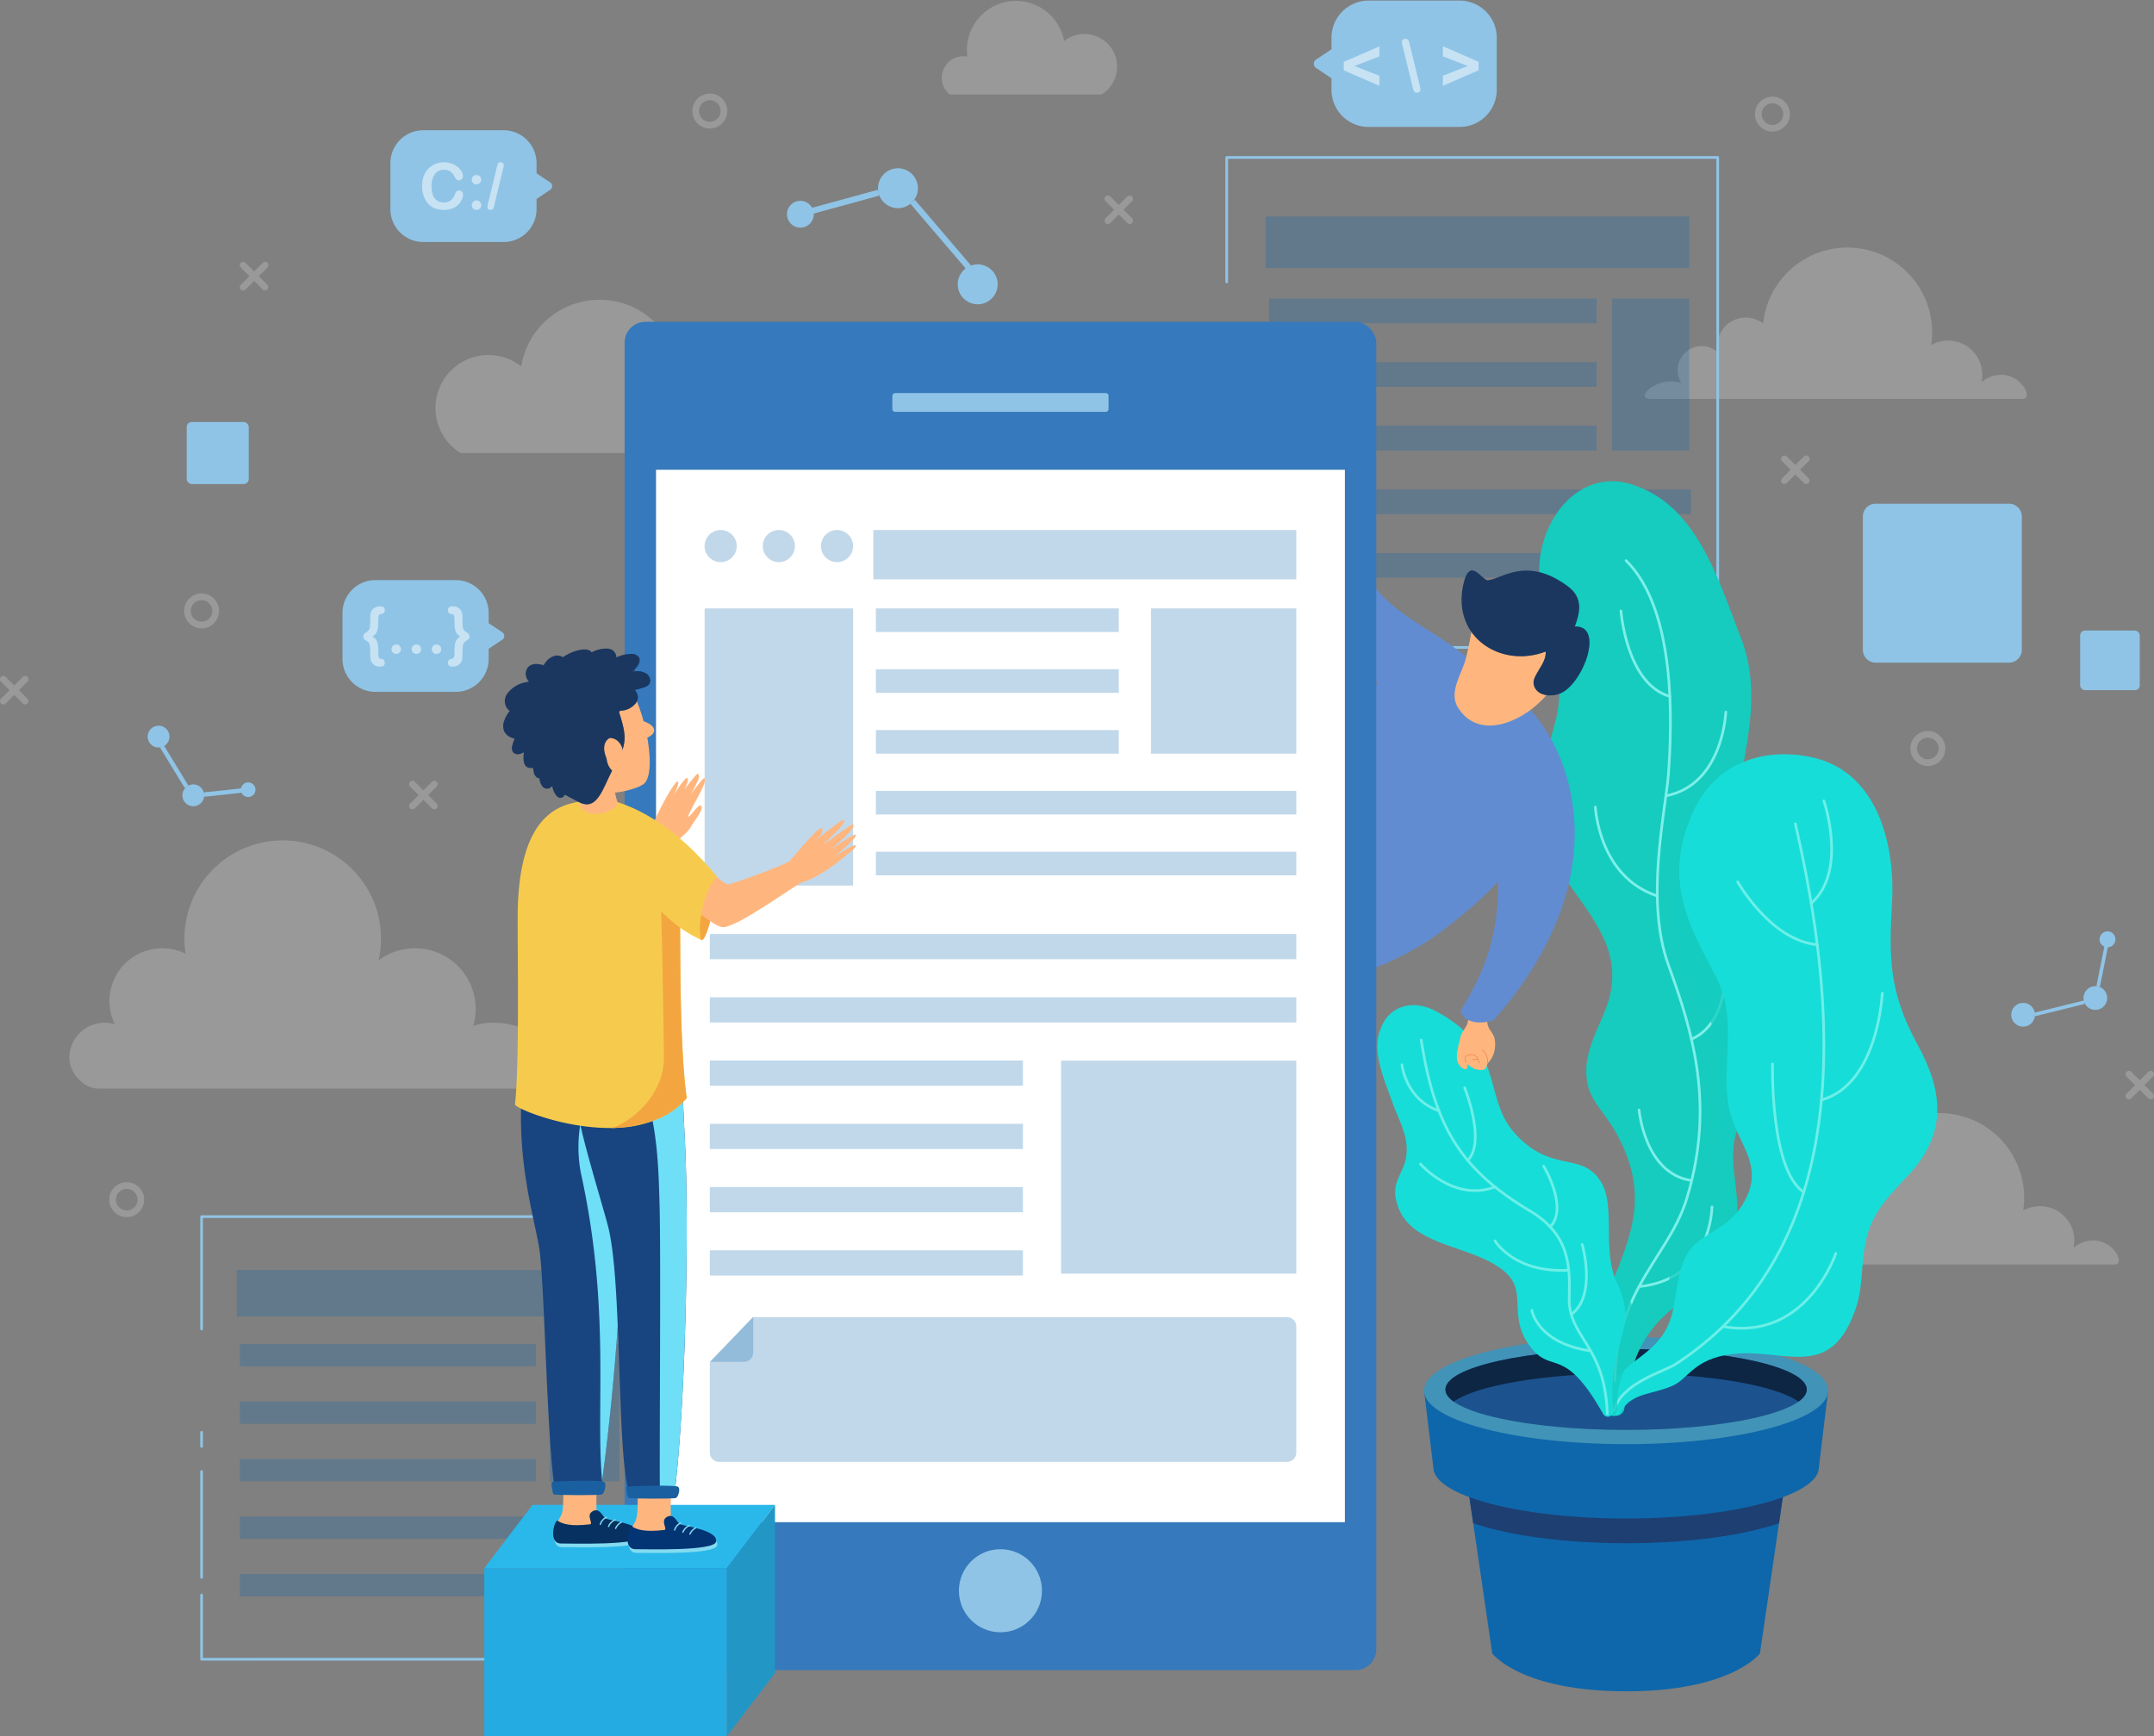 <svg xmlns="http://www.w3.org/2000/svg" width="804.335" height="648.431" viewBox="0 0 804.335 648.431"><rect x="0" y="0" width="804.335" height="648.431" fill="#808080" stroke="none"/><g transform="translate(-65.969 -88.523)"><g transform="translate(44.304 88.523)"><path d="M78.972,337.566H266.405c23.7,0-9.866-15.685-17.412-4.947,0-12.649-10.254-19.669-22.9-19.669a22.843,22.843,0,0,0-7.268,1.2,22.692,22.692,0,0,0-35.356-24.513,36.7,36.7,0,1,0-72.5-8.124,37.086,37.086,0,0,0,.436,5.662,19.709,19.709,0,0,0-26.423,26.345,13.172,13.172,0,0,0-16.992,12.611C67.991,331.029,72.7,337.566,78.972,337.566Z" transform="translate(-20.432 68.978)" fill="#fff" opacity="0.2"/><path d="M494.128,182.112a11.317,11.317,0,0,0-7.419,2.763,12.766,12.766,0,0,0-12.479-15.551A12.73,12.73,0,0,0,467.916,171a32,32,0,0,0,.363-4.817,31.635,31.635,0,0,0-63.1-3.237,10.625,10.625,0,0,0-16.844,10.84,8.983,8.983,0,0,0-13.709,11.38,14.123,14.123,0,0,0-3.963-.568c-7.248,0-12.966,6.5-7.463,6.5H502.043C506.165,191.1,501.83,182.112,494.128,182.112Z" transform="translate(274.867 -42.137)" fill="#fff" opacity="0.2"/><path d="M511.246,343.109a11.323,11.323,0,0,0-7.421,2.765A12.773,12.773,0,0,0,485.032,332a31.636,31.636,0,1,0-62.738-8.053,10.625,10.625,0,0,0-16.844,10.84,8.983,8.983,0,0,0-13.709,11.38,14.126,14.126,0,0,0-3.965-.568c-7.246,0-12.966,6.5-7.463,6.5H519.159C523.281,352.1,518.948,343.109,511.246,343.109Z" transform="translate(292.117 120.12)" fill="#fff" opacity="0.2"/><path d="M289.913,123.818H233.186a8.054,8.054,0,0,1,6.62-14.137,18.3,18.3,0,0,1,36.121-5.845,12.215,12.215,0,1,1,13.986,19.982Z" transform="translate(143.098 -88.523)" fill="#fff" opacity="0.2"/><g transform="translate(96.938 454.334)"><path d="M92.584,356.785V314.806H258.233v165.3H92.584v-24" transform="translate(-92.584 -314.806)" fill="none" stroke="#8fc4e6" stroke-linecap="round" stroke-linejoin="round" stroke-width="1"/><line y2="39.53" transform="translate(0 95.192)" stroke-width="1" stroke="#8fc4e6" stroke-linecap="round" stroke-linejoin="round" fill="none"/><line y2="5.261" transform="translate(0 80.553)" stroke-width="1" stroke="#8fc4e6" stroke-linecap="round" stroke-linejoin="round" fill="none"/><g transform="translate(13.129 19.905)"><rect width="25.991" height="51.271" transform="translate(116.892 27.672)" fill="#0964af" opacity="0.25"/><rect width="142.882" height="17.411" fill="#0964af" opacity="0.25"/><rect width="110.506" height="8.328" transform="translate(1.175 27.672)" fill="#0964af" opacity="0.25"/><rect width="110.506" height="8.328" transform="translate(1.175 49.143)" fill="#0964af" opacity="0.25"/><rect width="110.506" height="8.328" transform="translate(1.175 70.615)" fill="#0964af" opacity="0.25"/><rect width="142.296" height="8.328" transform="translate(1.175 92.086)" fill="#0964af" opacity="0.25"/><rect width="142.296" height="8.328" transform="translate(1.175 113.558)" fill="#0964af" opacity="0.25"/></g></g><g transform="translate(479.736 58.808)"><path d="M283.238,164.278V117.812H466.593V300.786H283.238V274.218" transform="translate(-283.238 -117.812)" fill="none" stroke="#8fc4e6" stroke-linecap="round" stroke-linejoin="round" stroke-width="1"/><line y2="43.755" transform="translate(0 105.367)" stroke-width="1" stroke="#8fc4e6" stroke-linecap="round" stroke-linejoin="round" fill="none"/><line y2="5.824" transform="translate(0 89.163)" stroke-width="1" stroke="#8fc4e6" stroke-linecap="round" stroke-linejoin="round" fill="none"/><g transform="translate(14.533 22.032)"><rect width="28.769" height="56.751" transform="translate(129.386 30.63)" fill="#0964af" opacity="0.25"/><rect width="158.154" height="19.272" fill="#0964af" opacity="0.25"/><rect width="122.318" height="9.218" transform="translate(1.3 30.63)" fill="#0964af" opacity="0.25"/><rect width="122.318" height="9.218" transform="translate(1.3 54.396)" fill="#0964af" opacity="0.25"/><rect width="122.318" height="9.218" transform="translate(1.3 78.163)" fill="#0964af" opacity="0.25"/><rect width="157.506" height="9.218" transform="translate(1.3 101.929)" fill="#0964af" opacity="0.25"/><rect width="157.506" height="9.218" transform="translate(1.3 125.695)" fill="#0964af" opacity="0.25"/></g></g><path d="M145.471,201.457h91.815a13.034,13.034,0,0,0-10.716-22.881,29.612,29.612,0,0,0-58.464-9.463,19.772,19.772,0,1,0-22.636,32.344Z" transform="translate(48.198 -32.279)" fill="#fff" opacity="0.2"/><g transform="translate(535.976 179.733)"><path d="M326.044,351.087l13.211,90.277s10.479,14.147,49.983,14.147,49.982-14.147,49.982-14.147l13.209-90.277Z" transform="translate(-296.338 -3.64)" fill="#0e67aa"/><path d="M389.141,399.547c23.263,0,43.937-2.931,57.1-7.473l5.9-40.329h-126l5.9,40.329C345.2,396.616,365.877,399.547,389.141,399.547Z" transform="translate(-296.241 -2.977)" fill="#1d3f72"/><path d="M467.379,375.85c0,10.551-32.229,19.1-71.988,19.1s-71.99-8.553-71.99-19.1l-3.461-28.7h150.9Z" transform="translate(-302.491 -7.606)" fill="#0e67aa"/><ellipse cx="75.451" cy="20.023" rx="75.451" ry="20.023" transform="translate(17.448 319.524)" fill="#4193b7"/><ellipse cx="67.466" cy="15.094" rx="67.466" ry="15.094" transform="translate(25.434 324.078)" fill="#1c538e"/><path d="M327,359.066c8.593-6.126,34.165-10.569,64.379-10.569s55.783,4.443,64.377,10.569c2-1.428,3.088-2.947,3.088-4.524,0-8.336-30.206-15.095-67.465-15.095s-67.467,6.758-67.467,15.095C323.916,356.119,325,357.639,327,359.066Z" transform="translate(-298.483 -15.37)" fill="#0d2644"/><g transform="translate(60.466)"><path d="M426.941,397.342c4.871-17.522-1.048-31.36-7.483-46.993s-7.511-32.221-5.048-48.661c3.3-22.315,10.7-43.867,2.156-65.495-8.007-20.426-15.741-47.338-37.833-55.948-21.476-9.172-37.727,12.009-37.363,31.523s11.441,37.112,5.907,56.379c-4.208,15.775-9.718,34.452-1.49,49.569,9.85,18.731,28.206,31.908,21.343,54.665-2.706,8.158-7.132,15.063-8.067,23.295-1.11,12.362,5.14,15.4,10.756,25.268,23.646,41.556-19.671,58.313-2.672,103.959a3.118,3.118,0,0,0,3.076,2.042h0a3.065,3.065,0,0,0,2.905-2.7c5.409-51.049,41.795-33.446,42.174-74.8.07-7.7-2.3-15.46-1.393-23.1C414.993,414.567,424.112,408.449,426.941,397.342Z" transform="translate(-341.364 -178.04)" fill="#15ccbe"/><path d="M359.928,294.968s2.022,23.377,19.09,26.266" transform="translate(-322.655 -60.198)" fill="none" stroke="#7defe9" stroke-linecap="round" stroke-linejoin="round" stroke-width="1"/><path d="M351.8,238.638s1.215,26.092,23.128,33.177" transform="translate(-330.841 -116.968)" fill="none" stroke="#7defe9" stroke-linecap="round" stroke-linejoin="round" stroke-width="1"/><path d="M387.292,220.968s-1.026,27.162-22.371,31.274" transform="translate(-317.623 -134.776)" fill="none" stroke="#7defe9" stroke-linecap="round" stroke-linejoin="round" stroke-width="1"/><path d="M381.827,263.231s5.122,29.7-12.161,37.305" transform="translate(-312.841 -92.183)" fill="none" stroke="#7defe9" stroke-linecap="round" stroke-linejoin="round" stroke-width="1"/><path d="M387.146,312.988s0,27.055-27.218,29.79" transform="translate(-322.655 -42.037)" fill="none" stroke="#7defe9" stroke-linecap="round" stroke-linejoin="round" stroke-width="1"/><path d="M356.559,202.15s2.018,27.336,18.267,31.924" transform="translate(-326.05 -153.741)" fill="none" stroke="#7defe9" stroke-linecap="round" stroke-linejoin="round" stroke-width="1"/><path d="M359.6,192.791c18.747,18.544,17.2,60.55,15.794,79.989-1.185,14.131-8.712,47-.032,70.9,9.182,25.284,17.442,52.265,6.987,87.055-7.3,24.293-31.029,36.094-26.28,80.393" transform="translate(-327.169 -163.173)" fill="none" stroke="#7defe9" stroke-linecap="round" stroke-linejoin="round" stroke-width="1"/><path d="M404.346,387.481c.036.775.06,1.55.052,2.325-.249,27.146-16.012,28.888-28.344,41.319,1.444-7.244,1.787-16.207,6.626-22.122,5.313-5.9,12.4-7.084,17.709-14.167A27.771,27.771,0,0,0,404.346,387.481Zm4.208-96.767c-6.433-15.631-7.511-32.221-5.048-48.661.239-1.618.5-3.231.775-4.841a34.721,34.721,0,0,0-19.116,17.978c-11.951,25.353-2.534,42.556,7.746,61.734,8.391,15.651,2.951,30.107,4.722,46.636.741,6.913,3.749,12.274,6.1,17.428-.594-4.779-1.289-9.553-.725-14.284,1.084-11.772,10.2-17.89,13.033-29C420.909,320.185,414.99,306.347,408.555,290.714Zm-44.61,132.8c-1.67-3.588-3.668-7.469-4.014-11.4-5.395,14.139-11.4,28.778-4.957,49.42.016.056.036.11.052.167.367,1.167.767,2.349,1.217,3.558a3.277,3.277,0,0,0,.345.655c.024.034.046.07.07.1a3.276,3.276,0,0,0,.492.534l.034.026a3.071,3.071,0,0,0,2.134.723h0a3.1,3.1,0,0,0,1.618-.562,2.989,2.989,0,0,0,1.249-1.954c.01-.064.03-.122.038-.187a71.182,71.182,0,0,1,4.259-18.649c-1.12.729-2.267,1.4-3.4,2.118C366.728,439.8,369.248,434.909,363.945,423.519Z" transform="translate(-330.461 -118.405)" fill="#15ccbe" opacity="0.75" style="mix-blend-mode:multiply;isolation:isolate"/></g><g transform="translate(85.979 101.943)"><path d="M469.745,337.093c-10.627-19.482-10.6-32.368-9.445-53.131,1.181-21.253-5.315-49.589-31.29-54.311-19.48-3.542-35.328,4.359-42.576,19.733-11.951,25.353-2.534,42.556,7.746,61.734,8.391,15.651,2.951,30.107,4.722,46.638s16.53,24.2,4.132,41.323c-5.313,7.084-12.4,8.264-17.709,14.169-5.315,6.493-5.2,16.671-7.086,24.2-4.759,19.028-23.391,16.33-24.168,35.615-.058,1.438,1.106,2.873,2.12,2.823s1.817.143,2.534-1.132c4.371-7.764,11.587-6.57,19.671-10.15,6.005-2.66,7.849-10.067,22.277-11.808,18.837-2.273,36.012,10.037,45.457-15.348,3.542-8.857,2.361-16.53,4.132-25.385,1.771-11.808,9.447-18.892,17.121-27.156C480.961,369.561,479.19,354.211,469.745,337.093Z" transform="translate(-354.071 -228.813)" fill="#17ddd8"/><g transform="translate(2.329 17.404)"><path d="M378.274,252.56s12.374,21.925,29.7,23.407" transform="translate(-332.008 -222.284)" fill="none" stroke="#6cefe8" stroke-linecap="round" stroke-linejoin="round" stroke-width="1"/><path d="M384.759,286.422s-.962,39.48,11.651,47.86" transform="translate(-325.489 -188.158)" fill="none" stroke="#6cefe8" stroke-linecap="round" stroke-linejoin="round" stroke-width="1"/><path d="M416.563,273.24s-1.436,33.938-22.716,39.9" transform="translate(-316.313 -201.443)" fill="none" stroke="#6cefe8" stroke-linecap="round" stroke-linejoin="round" stroke-width="1"/><path d="M417.478,321.647s-10.842,32.643-41.755,27.367" transform="translate(-334.579 -152.657)" fill="none" stroke="#6cefe8" stroke-linecap="round" stroke-linejoin="round" stroke-width="1"/><path d="M396.539,237.481s8.913,25.782-4.461,38.02" transform="translate(-318.096 -237.481)" fill="none" stroke="#6cefe8" stroke-linecap="round" stroke-linejoin="round" stroke-width="1"/><path d="M355.231,461.022c2.889-10.625,18.544-14.547,23.028-17.462,49.908-32.45,69.444-95.359,44.756-201.82" transform="translate(-355.231 -233.188)" fill="none" stroke="#6cefe8" stroke-linecap="round" stroke-linejoin="round" stroke-width="1"/></g><path d="M354.073,357.621c-.058,1.438,1.106,2.873,2.12,2.823l.153,0c3.17-2.389-.835-5.8,3.973-17.079C356.922,346.637,354.35,350.719,354.073,357.621Z" transform="translate(-354.071 -113.368)" fill="#15ccbe" opacity="0.75" style="mix-blend-mode:multiply;isolation:isolate"/></g><g transform="translate(0 195.645)"><path d="M400.786,379.306c-5.857-12.581-.331-28.762-6.092-37.942-7.053-11.481-18.839-2.749-32.525-18.53-11.489-13.246-3.219-31.6-29.366-45.278-7.983-4.178-17.241-2.126-20.353,6.889-3.73,8.453,2.171,20.58,4.927,28.724,2.684,6.925,5.869,12.071,4.524,19.755-.014.08-.032.165-.052.243-1.508,5.9-5.427,9.055-3.331,16,4.359,16.93,28.342,15.408,40.447,25.963,8.535,7.443.833,16.33,9.2,27.6,8.282,11.157,12.521-.978,27.429,25.435a1.974,1.974,0,0,0,2.692.743h0a1.971,1.971,0,0,0,.99-1.861C397.113,398.467,409.405,397.825,400.786,379.306Z" transform="translate(-311.249 -275.482)" fill="#17ddd8"/><g transform="translate(9.188 13.011)"><path d="M315.825,286.572s1.426,13.075,13.808,17.159" transform="translate(-315.825 -277.316)" fill="none" stroke="#6cefe8" stroke-linecap="round" stroke-linejoin="round" stroke-width="1"/><path d="M319.263,305.015s12.428,14.352,27.856,8.579" transform="translate(-312.36 -258.729)" fill="none" stroke="#6cefe8" stroke-linecap="round" stroke-linejoin="round" stroke-width="1"/><path d="M342.2,305.434s9.336,15.468,2.423,22.646" transform="translate(-289.249 -258.307)" fill="none" stroke="#6cefe8" stroke-linecap="round" stroke-linejoin="round" stroke-width="1"/><path d="M351.393,319.987s5.558,19.1-4.07,26.116" transform="translate(-284.081 -243.64)" fill="none" stroke="#6cefe8" stroke-linecap="round" stroke-linejoin="round" stroke-width="1"/><path d="M327.491,290.845s8.079,19.95,1.167,27.126" transform="translate(-304.068 -273.01)" fill="none" stroke="#6cefe8" stroke-linecap="round" stroke-linejoin="round" stroke-width="1"/><path d="M333.137,319.32s7.186,12.145,27.523,10.933" transform="translate(-298.378 -244.312)" fill="none" stroke="#6cefe8" stroke-linecap="round" stroke-linejoin="round" stroke-width="1"/><path d="M339.991,332.243s1.988,12.272,21.96,15.139" transform="translate(-291.47 -231.288)" fill="none" stroke="#6cefe8" stroke-linecap="round" stroke-linejoin="round" stroke-width="1"/><path d="M388.88,421.507c-.8-26-14.657-28.2-14.2-43.59.359-11.995-.052-23.4-14.657-32.127-25.066-14.982-35.52-30.641-40.606-63.828" transform="translate(-312.204 -281.962)" fill="none" stroke="#6cefe8" stroke-linecap="round" stroke-linejoin="round" stroke-width="1"/></g></g></g><g transform="translate(471.014 205.167)"><path d="M302.409,192.261c-2.452,26.076,16.92,41.124,25.569,63.118L359.441,236.2c-16.249-17.189-39.859-20.387-47.336-45.491" transform="translate(-255.41 -190.707)" fill="#628cd2"/><path d="M363.186,214.863c-19.936,7.459-63.732,12.738-84.292,17.709h0c0,14.607,8.411,26.417,15.577,38.536a409.327,409.327,0,0,1,19.624,36.36c1.558,3.729,7.477,22.064,10.591,24.552,13.916-3.584,30.216-9.633,43.612-19.889,20.871-15.85,37.048-33.259,43.278-58.743l-12.394-18.849-11.521-15.093-16.153-8.057h-6.052Z" transform="translate(-278.894 -169.865)" fill="#628cd2"/><path d="M367.053,242.073s1.179-8.507-3.877,1.984c-3.447,14.059-31.635,44.583-56.474,51.715a9.43,9.43,0,0,0-3.716,7.895c13.33-3.652,28.457-9.547,41.044-19.183,9.706-7.373,18.378-15.095,25.525-23.8C368.313,251.476,367.053,242.073,367.053,242.073Z" transform="translate(-254.625 -142.22)" fill="#628cd2" opacity="0.25" style="mix-blend-mode:multiply;isolation:isolate"/><path d="M330.121,280.53c.877,5.522-1.879,5.463-2.767,9.318-1.028,4.457-2.911,9.467,1.313,11.667.653.339,1.936-.181,1.12-1.8.484.131,2.532,1.759,3.1,1.867,2.209.424,3.98,1.024,4.648-2.176,2.4-2.14,3.259-6.013,2.616-9.21-.691-2.761-2.767-3.451-2.767-6.558s2.767-7.246,3.8-10.352" transform="translate(-231.384 -107.485)" fill="#ffb67e"/><path d="M338.843,262.472c4.953,36.036.647,53.42-12.151,73.779,1.283,4.371,7.214,5.238,12.453,3.4,55-62.636,21.2-115.092,5.449-122.342" transform="translate(-230.723 -163.896)" fill="#628cd2"/><path d="M347.848,219.51c15.641,16.916,33.165,62.883-14.031,116.632a10.556,10.556,0,0,1-4.246,2.112,14.884,14.884,0,0,0,6.672-.819C384.754,282.188,364.184,234.884,347.848,219.51Z" transform="translate(-227.821 -161.679)" fill="#628cd2" opacity="0.25" style="mix-blend-mode:multiply;isolation:isolate"/><path d="M333.119,201.744a149.222,149.222,0,0,1-3.385,18.992c-2.114,6.75-6.768,13.081-2.114,18.99,11.42,15.615,38.494-4.642,38.494-19.414" transform="translate(-231.801 -179.584)" fill="#ffb67e"/><path d="M334.316,211.077c-1.128,2.853-4.257,2.753-4.716,3.781s1,2.8,1.442,4.485" transform="translate(-227.882 -170.178)" fill="none" stroke="#ffb67e" stroke-miterlimit="10" stroke-width="0.5" style="mix-blend-mode:multiply;isolation:isolate"/><path d="M369.23,215.537c1.833-4.993,3.345-10.573-2.632-15-15.81-11.712-25.186-2.249-30.073-2.249-2.257-.375-6.682-9.164-9.023,1.873-4.134,19.5,14.286,31.127,30.826,24.752.376,4.5-4.887,8.626-4.512,12,.753,4.875,7.082,5.138,10.527,3.375C372.6,236.063,380.13,215.162,369.23,215.537Z" transform="translate(-230.5 -186.767)" fill="#1b3760"/><path d="M327.957,287.737c.012-.07-.723-1.789-.131-2.431a3.159,3.159,0,0,1,3.19-.369c1.187.458,1.488,1.751,1.813,2.978" transform="translate(-229.813 -95.995)" fill="none" stroke="#e88949" stroke-miterlimit="10" stroke-width="0.25"/><path d="M330.715,283.784c1.187.458,2.365,2.945,2.064,4.861" transform="translate(-226.668 -96.903)" fill="none" stroke="#e88949" stroke-miterlimit="10" stroke-width="0.25"/><path d="M328.9,285.664l.8.032a1.865,1.865,0,0,0,1.169-.211" transform="translate(-228.495 -95.188)" fill="none" stroke="#e88949" stroke-miterlimit="10" stroke-width="0.25"/><path d="M371.122,205.922a6.427,6.427,0,0,1,1.359,4.514c-.179,5.038-4.06,12.557-9.33,11.675a3.78,3.78,0,0,1-2.861-3.731c-.042-1.717,2.07-9.549.865-9.387-3.871.516-18.141,7.4-33.121-4.162,4.985,9.816,17.522,14.272,29.164,9.784.376,4.5-4.887,8.626-4.512,12,.753,4.875,7.082,5.138,10.527,3.375C370.519,226.253,377.236,209.47,371.122,205.922Z" transform="translate(-229.37 -176.472)" fill="#1b3760" opacity="0.55" style="mix-blend-mode:multiply;isolation:isolate"/></g><g transform="translate(149.56 216.639)"><path d="M131.071,196.421H161.1A12.275,12.275,0,0,1,173.371,208.7v3.8l4.887,3.267a1.693,1.693,0,0,1,0,3.032l-4.887,3.267v3.8A12.277,12.277,0,0,1,161.1,238.147H131.071a12.277,12.277,0,0,1-12.278-12.278V208.7A12.275,12.275,0,0,1,131.071,196.421Z" transform="translate(-118.793 -196.421)" fill="#8fc4e6"/><g transform="translate(7.776 9.792)" opacity="0.5"><path d="M141.648,211.329a4.046,4.046,0,0,1-.622-1.646,17.774,17.774,0,0,1-.181-2.478,18.441,18.441,0,0,0-.106-2.086,1.033,1.033,0,0,0-.349-.727,2.339,2.339,0,0,0-.95-.281,1.093,1.093,0,0,1-.745-.422,1.571,1.571,0,0,1-.287-1q0-1.394,1.723-1.4a3.623,3.623,0,0,1,2.642.968,3.563,3.563,0,0,1,1.026,2.584q.045,2.614.07,3.3a6.1,6.1,0,0,0,.169,1.267,2.078,2.078,0,0,0,.5.95,6.844,6.844,0,0,0,1.2.9,1.436,1.436,0,0,1,.681,1.3,1.344,1.344,0,0,1-.233.873,3.434,3.434,0,0,1-.791.62,3.959,3.959,0,0,0-.9.745,2.7,2.7,0,0,0-.52,1.183,9.68,9.68,0,0,0-.106,1.4q-.036,1.078-.07,2.859a3.84,3.84,0,0,1-.47,1.869,3.148,3.148,0,0,1-1.3,1.261,4.01,4.01,0,0,1-1.9.444q-1.723,0-1.723-1.418a1.555,1.555,0,0,1,.293-.984,1.083,1.083,0,0,1,.739-.434,4.059,4.059,0,0,0,.761-.171.779.779,0,0,0,.382-.375,2.253,2.253,0,0,0,.211-.837q.051-.551.052-1.711a14.122,14.122,0,0,1,.187-2.538,4,4,0,0,1,.657-1.628,4.613,4.613,0,0,1,1.3-1.154A4.433,4.433,0,0,1,141.648,211.329Z" transform="translate(-106.802 -201.298)" fill="#fff"/><path d="M135.917,211.442a1.807,1.807,0,0,1,0-2.542,1.737,1.737,0,0,1,1.261-.51,1.665,1.665,0,0,1,1.241.514,1.7,1.7,0,0,1,.5,1.231,1.664,1.664,0,0,1-.526,1.313,1.836,1.836,0,0,1-1.255.468A1.77,1.77,0,0,1,135.917,211.442Z" transform="translate(-109.838 -194.151)" fill="#fff"/><path d="M132.176,211.442a1.807,1.807,0,0,1,0-2.542,1.729,1.729,0,0,1,1.259-.51,1.666,1.666,0,0,1,1.243.514,1.7,1.7,0,0,1,.5,1.231,1.659,1.659,0,0,1-.528,1.313,1.828,1.828,0,0,1-1.253.468A1.763,1.763,0,0,1,132.176,211.442Z" transform="translate(-113.608 -194.151)" fill="#fff"/><path d="M128.435,211.442a1.673,1.673,0,0,1-.522-1.307,1.656,1.656,0,0,1,.522-1.235,1.729,1.729,0,0,1,1.259-.51,1.673,1.673,0,0,1,1.243.514,1.707,1.707,0,0,1,.5,1.231,1.666,1.666,0,0,1-.528,1.313,1.828,1.828,0,0,1-1.253.468A1.763,1.763,0,0,1,128.435,211.442Z" transform="translate(-117.378 -194.151)" fill="#fff"/><path d="M127.447,213.779a3.938,3.938,0,0,1,.622,1.57,16.692,16.692,0,0,1,.187,2.532q0,1.09.042,1.658a2.548,2.548,0,0,0,.175.859.741.741,0,0,0,.392.4,3.5,3.5,0,0,0,.785.177,1.027,1.027,0,0,1,.522.211,1.232,1.232,0,0,1,.369.5,1.745,1.745,0,0,1,.141.709,1.288,1.288,0,0,1-.44,1.054,1.924,1.924,0,0,1-1.259.363,3.651,3.651,0,0,1-2.666-.978,3.571,3.571,0,0,1-1.036-2.6q-.036-1.711-.066-2.847a8.237,8.237,0,0,0-.175-1.707,2.077,2.077,0,0,0-.516-.948,6.188,6.188,0,0,0-1.191-.885,1.4,1.4,0,0,1-.667-1.289,1.439,1.439,0,0,1,.251-.926,3,3,0,0,1,.769-.614,3.853,3.853,0,0,0,.879-.715,2.709,2.709,0,0,0,.55-1.179q.093-.386.165-4.277a3.692,3.692,0,0,1,.486-1.857,3.221,3.221,0,0,1,1.3-1.255,4.013,4.013,0,0,1,1.915-.44q1.7,0,1.7,1.4a1.515,1.515,0,0,1-.3,1,1.116,1.116,0,0,1-.733.422,3.306,3.306,0,0,0-.767.159.748.748,0,0,0-.392.367,2.358,2.358,0,0,0-.187.863q-.048.59-.048,1.7a16.055,16.055,0,0,1-.106,2,5.7,5.7,0,0,1-.361,1.47,3.573,3.573,0,0,1-.657,1.056,5.061,5.061,0,0,1-1.032.831A4.6,4.6,0,0,1,127.447,213.779Z" transform="translate(-122.666 -201.298)" fill="#fff"/></g></g><g transform="translate(167.446 48.647)"><path d="M139.979,112.752H170a12.278,12.278,0,0,1,12.278,12.278v3.8l4.885,3.267a1.694,1.694,0,0,1,0,3.034l-4.885,3.267v3.8A12.278,12.278,0,0,1,170,154.48H139.979A12.278,12.278,0,0,1,127.7,142.2V125.03A12.278,12.278,0,0,1,139.979,112.752Z" transform="translate(-127.701 -112.752)" fill="#8fc4e6"/><g transform="translate(11.83 11.967)" opacity="0.5"><path d="M148.911,130.759a4.556,4.556,0,0,1-.406,1.775,6.382,6.382,0,0,1-1.271,1.875,6.519,6.519,0,0,1-2.215,1.494,7.99,7.99,0,0,1-3.14.574,11.065,11.065,0,0,1-2.474-.257,6.993,6.993,0,0,1-2.022-.8,6.872,6.872,0,0,1-1.669-1.436,8.48,8.48,0,0,1-1.16-1.811,9.5,9.5,0,0,1-.721-2.138,11.615,11.615,0,0,1-.241-2.413,10.689,10.689,0,0,1,.6-3.716,7.912,7.912,0,0,1,1.729-2.807,7.547,7.547,0,0,1,2.636-1.775,8.551,8.551,0,0,1,3.223-.608,8.055,8.055,0,0,1,3.714.831A6.75,6.75,0,0,1,148,121.6a4.073,4.073,0,0,1,.865,2.315,1.511,1.511,0,0,1-.422,1.056,1.34,1.34,0,0,1-1.02.456,1.412,1.412,0,0,1-1-.317,4.4,4.4,0,0,1-.743-1.088,5.259,5.259,0,0,0-1.6-1.911,3.9,3.9,0,0,0-2.267-.632,4.118,4.118,0,0,0-3.417,1.628,7.383,7.383,0,0,0-1.271,4.63,8.58,8.58,0,0,0,.562,3.333,4.191,4.191,0,0,0,1.594,1.986,4.383,4.383,0,0,0,2.413.659,4.24,4.24,0,0,0,2.538-.745,4.5,4.5,0,0,0,1.564-2.185,3.706,3.706,0,0,1,.55-1.108,1.247,1.247,0,0,1,1.056-.428,1.475,1.475,0,0,1,1.066.434A1.443,1.443,0,0,1,148.911,130.759Z" transform="translate(-133.593 -118.712)" fill="#fff"/><path d="M142.838,122.827a1.626,1.626,0,0,1,.522-1.289,1.841,1.841,0,0,1,1.261-.456,1.772,1.772,0,0,1,1.229.462,1.633,1.633,0,0,1,.516,1.283,1.658,1.658,0,0,1-.562,1.207,1.719,1.719,0,0,1-1.219.552,1.667,1.667,0,0,1-1.231-.528A1.706,1.706,0,0,1,142.838,122.827Zm1.783,11.262a1.829,1.829,0,0,1-1.255-.468,1.669,1.669,0,0,1-.528-1.313,1.7,1.7,0,0,1,.5-1.231,1.674,1.674,0,0,1,1.243-.516,1.737,1.737,0,0,1,1.259.51,1.81,1.81,0,0,1,0,2.544A1.762,1.762,0,0,1,144.621,134.089Z" transform="translate(-124.276 -116.323)" fill="#fff"/><path d="M151.616,121.089,148.335,134.6c-.11.446-.2.8-.287,1.054a1.283,1.283,0,0,1-.375.6,1.09,1.09,0,0,1-.733.217q-1.2,0-1.195-1.032a9.2,9.2,0,0,1,.235-1.347l3.269-13.513a6.07,6.07,0,0,1,.492-1.476.973.973,0,0,1,.914-.4,1.286,1.286,0,0,1,.9.281.99.99,0,0,1,.309.773A6.366,6.366,0,0,1,151.616,121.089Z" transform="translate(-121.346 -118.712)" fill="#fff"/></g></g><g transform="translate(512.265 0.221)"><path d="M353.868,88.633H319.912a13.884,13.884,0,0,0-13.884,13.884v4.3l-5.526,3.694a1.916,1.916,0,0,0,0,3.431l5.526,3.694v4.3a13.884,13.884,0,0,0,13.884,13.884h33.956a13.884,13.884,0,0,0,13.884-13.884V102.517A13.884,13.884,0,0,0,353.868,88.633Z" transform="translate(-299.439 -88.633)" fill="#8fc4e6"/><g transform="translate(11.176 14.288)" opacity="0.5"><path d="M332.731,104.484l-9.29-3.578V97.129l13.334,5.778v3.206l-13.334,5.778v-3.751Z" transform="translate(-286.427 -94.358)" fill="#fff"/><path d="M315.817,96.942a1.12,1.12,0,0,1,.351-.873,1.459,1.459,0,0,1,1.014-.319,1.1,1.1,0,0,1,1.036.452,6.9,6.9,0,0,1,.556,1.669l3.7,15.281a10.253,10.253,0,0,1,.267,1.524q0,1.166-1.353,1.167a1.233,1.233,0,0,1-.827-.245,1.475,1.475,0,0,1-.426-.683c-.092-.293-.2-.689-.323-1.193L316.1,98.439A7.37,7.37,0,0,1,315.817,96.942Z" transform="translate(-294.111 -95.749)" fill="#fff"/><path d="M305.006,102.907l13.332-5.752v3.725l-9.316,3.6,9.316,3.658v3.751l-13.332-5.8Z" transform="translate(-305.006 -94.332)" fill="#fff"/></g></g><g transform="translate(315.548 62.842)"><g transform="translate(33.981)"><path d="M231.31,132.327a7.45,7.45,0,1,1-.416-10.527A7.449,7.449,0,0,1,231.31,132.327Z" transform="translate(-218.388 -119.822)" fill="#8fc4e6"/></g><g transform="translate(63.753 35.894)"><path d="M246.138,150.2a7.45,7.45,0,1,1-.416-10.527A7.449,7.449,0,0,1,246.138,150.2Z" transform="translate(-233.216 -137.699)" fill="#8fc4e6"/></g><g transform="translate(0 12.17)"><path d="M210.13,134.27a5,5,0,1,1-.279-7.059A4.994,4.994,0,0,1,210.13,134.27Z" transform="translate(-201.464 -125.883)" fill="#8fc4e6"/></g><g transform="translate(46.051 11.778)"><rect width="2.243" height="32.253" transform="translate(0 1.457) rotate(-40.515)" fill="#8fc4e6"/></g><g transform="translate(7.212 8.046)"><rect width="27.643" height="2.244" transform="translate(0 7.286) rotate(-15.282)" fill="#8fc4e6"/></g></g><g transform="translate(772.702 347.819)"><g transform="translate(26.973 20.465)"><path d="M442.87,277.931a4.423,4.423,0,1,1,5.7,2.58A4.422,4.422,0,0,1,442.87,277.931Z" transform="translate(-442.585 -271.948)" fill="#8fc4e6"/></g><g transform="translate(0 26.711)"><path d="M429.436,281.042a4.423,4.423,0,1,1,5.7,2.582A4.423,4.423,0,0,1,429.436,281.042Z" transform="translate(-429.151 -275.059)" fill="#8fc4e6"/></g><g transform="translate(32.97)"><path d="M445.763,265.768a2.967,2.967,0,1,1,3.823,1.731A2.966,2.966,0,0,1,445.763,265.768Z" transform="translate(-445.572 -261.756)" fill="#8fc4e6"/></g><g transform="translate(8.508 25.801)"><rect width="19.149" height="1.331" transform="matrix(0.971, -0.24, 0.24, 0.971, 0, 4.594)" fill="#8fc4e6"/></g><g transform="translate(31.786 4.368)"><rect width="16.412" height="1.332" transform="translate(0 16.091) rotate(-78.65)" fill="#8fc4e6"/></g></g><g transform="translate(76.813 271.009)"><g transform="translate(12.962 21.928)"><path d="M90.572,235.292a4.069,4.069,0,1,1-.685,5.714A4.069,4.069,0,0,1,90.572,235.292Z" transform="translate(-89.017 -234.422)" fill="#8fc4e6"/></g><path d="M84.115,224.371a4.069,4.069,0,1,1-.685,5.714A4.069,4.069,0,0,1,84.115,224.371Z" transform="translate(-82.561 -223.5)" fill="#8fc4e6"/><g transform="translate(34.792 21.17)"><path d="M100.931,234.628a2.73,2.73,0,1,1-.458,3.833A2.73,2.73,0,0,1,100.931,234.628Z" transform="translate(-99.889 -234.044)" fill="#8fc4e6"/></g><g transform="translate(4.632 7.339)"><rect width="1.635" height="17.619" transform="matrix(0.853, -0.521, 0.521, 0.853, 0, 0.853)" fill="#8fc4e6"/></g><g transform="translate(21.003 23.28)"><rect width="15.099" height="1.635" transform="translate(0 1.622) rotate(-6.168)" fill="#8fc4e6"/></g></g><path d="M4.783,0H54.577A4.782,4.782,0,0,1,59.36,4.782V54.577a4.783,4.783,0,0,1-4.783,4.783H4.782A4.782,4.782,0,0,1,0,54.578V4.783A4.783,4.783,0,0,1,4.783,0Z" transform="translate(717.284 188.097)" fill="#8fc4e6"/><rect width="22.262" height="22.262" rx="1.794" transform="translate(798.418 235.474)" fill="#8fc4e6"/><rect width="23.17" height="23.17" rx="1.867" transform="translate(91.38 157.594)" fill="#8fc4e6"/><path d="M106.791,142.562l3.192-3.192a1.247,1.247,0,1,0-1.763-1.763l-3.192,3.192-3.192-3.192a1.247,1.247,0,1,0-1.763,1.763l3.194,3.192-3.194,3.192a1.247,1.247,0,1,0,1.763,1.763l3.192-3.192,3.192,3.192a1.247,1.247,0,0,0,1.763-1.763Z" transform="translate(11.534 -39.423)" fill="#fff" opacity="0.2"/><path d="M62.177,219.559l3.192-3.192a1.246,1.246,0,0,0-1.763-1.761L60.414,217.8l-3.192-3.192a1.246,1.246,0,1,0-1.763,1.761l3.194,3.192-3.194,3.194a1.246,1.246,0,1,0,1.763,1.761l3.192-3.192,3.192,3.192a1.246,1.246,0,0,0,1.763-1.761Z" transform="translate(-33.429 38.176)" fill="#fff" opacity="0.2"/><path d="M267.6,130.2l3.192-3.192a1.246,1.246,0,0,0-1.761-1.763l-3.194,3.192-3.192-3.192a1.246,1.246,0,1,0-1.761,1.763l3.192,3.192-3.192,3.192a1.246,1.246,0,1,0,1.761,1.763l3.192-3.192,3.194,3.192A1.246,1.246,0,1,0,270.8,133.4Z" transform="translate(173.604 -51.877)" fill="#fff" opacity="0.2"/><path d="M393.424,178.567l3.192-3.194a1.245,1.245,0,1,0-1.761-1.761l-3.194,3.192-3.192-3.192a1.245,1.245,0,1,0-1.761,1.761l3.192,3.194-3.192,3.192a1.245,1.245,0,1,0,1.761,1.761l3.192-3.192,3.194,3.192a1.245,1.245,0,0,0,1.761-1.761Z" transform="translate(300.407 -3.138)" fill="#fff" opacity="0.2"/><path d="M457.478,293.013l3.194-3.194a1.246,1.246,0,1,0-1.763-1.761l-3.192,3.192-3.192-3.192a1.246,1.246,0,0,0-1.763,1.761l3.192,3.194-3.192,3.192a1.246,1.246,0,1,0,1.763,1.761l3.192-3.192,3.192,3.192a1.246,1.246,0,1,0,1.763-1.761Z" transform="translate(364.964 112.202)" fill="#fff" opacity="0.2"/><path d="M138.268,239.072l3.192-3.192a1.246,1.246,0,1,0-1.763-1.761l-3.192,3.192-3.192-3.192a1.246,1.246,0,1,0-1.763,1.761l3.194,3.192-3.194,3.194a1.246,1.246,0,1,0,1.763,1.761l3.192-3.192,3.192,3.192a1.246,1.246,0,0,0,1.763-1.761Z" transform="translate(43.257 57.842)" fill="#fff" opacity="0.2"/><g transform="translate(280.203 34.942)" opacity="0.2"><path d="M190.383,118.969a6.521,6.521,0,1,1,6.521-6.521A6.528,6.528,0,0,1,190.383,118.969Zm0-10.551a4.03,4.03,0,1,0,4.03,4.03A4.033,4.033,0,0,0,190.383,108.418Z" transform="translate(-183.86 -105.926)" fill="#fff"/></g><g transform="translate(90.416 221.621)" opacity="0.2"><path d="M95.857,211.947a6.522,6.522,0,1,1,6.523-6.523A6.529,6.529,0,0,1,95.857,211.947Zm0-10.553a4.031,4.031,0,1,0,4.032,4.03A4.036,4.036,0,0,0,95.857,201.394Z" transform="translate(-89.336 -198.902)" fill="#fff"/></g><g transform="translate(62.461 441.484)" opacity="0.2"><path d="M81.936,321.451a6.522,6.522,0,1,1,6.521-6.521A6.529,6.529,0,0,1,81.936,321.451Zm0-10.551a4.03,4.03,0,1,0,4.03,4.03A4.033,4.033,0,0,0,81.936,310.9Z" transform="translate(-75.413 -308.406)" fill="#fff"/></g><g transform="translate(676.997 36.092)" opacity="0.2"><path d="M388.006,119.542a6.521,6.521,0,1,1,6.523-6.521A6.529,6.529,0,0,1,388.006,119.542Zm0-10.551a4.03,4.03,0,1,0,4.03,4.03A4.033,4.033,0,0,0,388.006,108.991Z" transform="translate(-381.485 -106.499)" fill="#fff"/></g><g transform="translate(735.029 272.999)" opacity="0.2"><path d="M416.909,237.536a6.522,6.522,0,1,1,6.521-6.523A6.528,6.528,0,0,1,416.909,237.536Zm0-10.553a4.031,4.031,0,1,0,4.03,4.03A4.035,4.035,0,0,0,416.909,226.983Z" transform="translate(-410.388 -224.491)" fill="#fff"/></g><g transform="translate(254.915 120.188)"><rect width="280.664" height="503.495" rx="7.74" transform="translate(280.664 503.495) rotate(180)" fill="#3679bc"/><rect width="257.227" height="393.015" transform="translate(268.946 448.255) rotate(180)" fill="#fff"/><rect width="7.024" height="80.744" rx="1.005" transform="translate(180.704 26.595) rotate(90)" fill="#8fc4e6"/><circle cx="15.511" cy="15.511" r="15.511" transform="translate(124.821 458.346)" fill="#8fc4e6"/><g transform="translate(29.867 77.741)"><g transform="translate(1.944 293.771)"><path d="M402.676,387.579H190.528a3.49,3.49,0,0,1-3.419-3.558V350.35l16.2-16.854h199.37a3.49,3.49,0,0,1,3.419,3.556v46.969A3.491,3.491,0,0,1,402.676,387.579Z" transform="translate(-187.109 -333.335)" fill="#0964af" opacity="0.25"/><path d="M199.889,350.27h-12.78l16.2-16.854v13.3A3.49,3.49,0,0,1,199.889,350.27Z" transform="translate(-187.109 -333.416)" fill="#0964af" opacity="0.25"/></g><rect width="55.447" height="103.5" transform="translate(0 29.278)" fill="#0964af" opacity="0.25"/><rect width="87.836" height="79.532" transform="translate(133.093 198.162)" fill="#0964af" opacity="0.25"/><rect width="54.246" height="54.246" transform="translate(166.683 29.278)" fill="#0964af" opacity="0.25"/><rect width="157.944" height="18.422" transform="translate(62.985)" fill="#0964af" opacity="0.25"/><rect width="90.714" height="8.811" transform="translate(63.95 29.278)" fill="#0964af" opacity="0.25"/><rect width="90.714" height="8.811" transform="translate(63.95 51.995)" fill="#0964af" opacity="0.25"/><rect width="90.714" height="8.811" transform="translate(63.95 74.713)" fill="#0964af" opacity="0.25"/><rect width="156.98" height="8.811" transform="translate(63.95 97.43)" fill="#0964af" opacity="0.25"/><rect width="156.98" height="8.811" transform="translate(63.95 120.148)" fill="#0964af" opacity="0.25"/><path d="M198.132,193.1a6,6,0,1,1-6-6A6,6,0,0,1,198.132,193.1Z" transform="translate(-186.141 -187.102)" fill="#0964af" opacity="0.25"/><path d="M208.954,193.1a6,6,0,1,1-6-6A6,6,0,0,1,208.954,193.1Z" transform="translate(-175.234 -187.102)" fill="#0964af" opacity="0.25"/><path d="M219.776,193.1a6,6,0,1,1-6-6A6,6,0,0,1,219.776,193.1Z" transform="translate(-164.328 -187.102)" fill="#0964af" opacity="0.25"/><g transform="translate(1.944 150.86)"><rect width="116.917" height="9.423" transform="translate(116.917 127.557) rotate(180)" fill="#0964af" opacity="0.25"/><rect width="116.917" height="9.423" transform="translate(116.917 103.93) rotate(180)" fill="#0964af" opacity="0.25"/><rect width="116.917" height="9.423" transform="translate(116.917 80.303) rotate(180)" fill="#0964af" opacity="0.25"/><rect width="116.917" height="9.423" transform="translate(116.917 56.676) rotate(180)" fill="#0964af" opacity="0.25"/><rect width="218.986" height="9.423" transform="translate(218.986 33.05) rotate(180)" fill="#0964af" opacity="0.25"/><rect width="218.986" height="9.423" transform="translate(218.986 9.423) rotate(180)" fill="#0964af" opacity="0.25"/></g></g></g><g transform="translate(202.512 561.985)"><path d="M235.713,392.052H145.166l18.011-23.63h90.547Z" transform="translate(-145.166 -368.422)" fill="#2ab8ea"/><path d="M190.263,392.052v62.816l18.011-23.63V368.422Z" transform="translate(-99.716 -368.422)" fill="#2297c6"/><rect width="90.547" height="62.788" transform="translate(0 23.63)" fill="#24abe2"/></g><ellipse cx="40.628" cy="8.389" rx="40.628" ry="8.389" transform="translate(217.215 566.325)" fill="#2ab8ea" opacity="0.57" style="mix-blend-mode:multiply;isolation:isolate"/><g transform="translate(209.574 242.208)"><path d="M194.136,248.536c1.291-3.841,7.373-12.577,6.172-14.378-.269-.4-2.8,2.775-5.182,6.11a56.323,56.323,0,0,0,2.761-5.349c.383-.853.622-2.1-.213-2.52a62.177,62.177,0,0,0-4.829,5.931c.978-1.911,1.56-3.6,1.064-4.285-.4-.552-2.97,2.921-5.1,6.485,1.191-2.46,2.108-4.773,1.53-5.146-.95-.616-7.565,11.043-10.457,18.942-2.183,5.959-5.949,10.7-7.84,15.008l13.42-1s1.42-6.425,2.863-8.768c1.59-2.578,5.15-4.1,7.088-7.569,1.311-2.349,4.764-6.4,3.662-7.481S195.3,248.518,194.136,248.536Z" transform="translate(-125.142 -185.731)" fill="#ffb67e"/><g transform="translate(6.623 138.399)"><g transform="translate(8.852 33.536)"><path d="M174.913,451.513l-14.689,2.745a21.9,21.9,0,0,1,1.026-5.206c.765-1.823,1.325-1.994,1.751-4.02,1.821-8.688-3.855-49.135-1.58-64.537-.416-30.766.217-61.082-4.423-74.2-4.989-14.111,22.377-16.512,24.71,0s-8.142,138.455-5.6,140.073c4.018,2.558,11.232,2.747,11.232,4.783S174.913,451.513,174.913,451.513Z" transform="translate(-156.391 -294.789)" fill="#ffb67e"/><path d="M191.227,379.619c-.908,3.447-25.343,2.727-30.083,2.727s-2.69-8.09-1.43-8.577,6.79,2.7,13.784,1.909c1.564-.179-2.184-3.534-2.094-5.008,2.741-1.506,5.188,1.813,6.584,2.413S192.364,375.3,191.227,379.619Z" transform="translate(-154.595 -218.706)" fill="#84dbef"/><path d="M191.017,379.115c-.906,3.447-25.341,2.727-30.081,2.727s-2.69-8.092-1.43-8.577c2.164,1.412,5.178,2.207,12.171,1.412,1.564-.179-1.677-3.387,1.064-4.9s3.642,2.2,5.038,2.8S192.153,374.8,191.017,379.115Z" transform="translate(-154.806 -219.572)" fill="#063160"/><path d="M166.74,373.358A4.309,4.309,0,0,1,169,370.73" transform="translate(-145.961 -218.254)" fill="none" stroke="#84dbef" stroke-linecap="round" stroke-linejoin="round" stroke-width="0.5"/><path d="M168.284,373.655a4.525,4.525,0,0,1,2.419-2.445" transform="translate(-144.405 -217.771)" fill="none" stroke="#84dbef" stroke-linecap="round" stroke-linejoin="round" stroke-width="0.5"/><path d="M169.592,373.952a4.68,4.68,0,0,1,2.158-2.313" transform="translate(-143.087 -217.338)" fill="none" stroke="#84dbef" stroke-linecap="round" stroke-linejoin="round" stroke-width="0.5"/></g><path d="M189.751,342.884c.717,28.493-3.1,76.126-7.473,107.539v.022q-.334,2.355-.673,4.576a34.564,34.564,0,0,1-17.187-2.715c-2.827-20.552-3.478-70.81-5.407-87.187-1.48-12.88-14.055-47.107-1.526-87.033l26.812,6.351,5.632,1.323.494.112-.9,18.847-.135,30.356C189.548,337.475,189.661,340.079,189.751,342.884Z" transform="translate(-151.982 -278.086)" fill="#184580"/><path d="M177.309,364.359c-1.1-.857-19.169-.215-19.474,0-.458.325.171,4.445.634,4.694.518.279,17.3.424,18.1-.02C177.3,368.635,178.411,365.218,177.309,364.359Z" transform="translate(-146.244 -191.576)" fill="#1a60a0"/><g transform="translate(36.321 31.781)"><path d="M188.878,454.51l-14.687,2.745a21.857,21.857,0,0,1,1.024-5.206c.767-1.823,1.327-1.994,1.751-4.02,1.823-8.688-3.855-49.135-1.58-64.537-.414-30.766.219-61.08-4.421-74.2-4.991-14.111,12.481-22.939,14.814-6.425,1.08,7.636,9.314,44.252,7.469,74.659-2.144,35.338-4.538,70.968-3.17,71.84,4.02,2.558,11.232,2.745,11.232,4.781S188.878,454.51,188.878,454.51Z" transform="translate(-170.072 -293.915)" fill="#ffb67e"/><path d="M205.049,380.674c-.908,3.445-25.341,2.727-30.083,2.727s-2.688-8.091-1.428-8.577,6.79,2.7,13.784,1.907c1.564-.179-2.185-3.534-2.1-5.005,2.741-1.508,5.19,1.811,6.586,2.411S206.185,376.353,205.049,380.674Z" transform="translate(-168.133 -215.888)" fill="#84dbef"/><path d="M204.84,380.169c-.908,3.447-25.343,2.729-30.083,2.729s-2.688-8.091-1.428-8.579c2.164,1.411,5.178,2.207,12.171,1.411,1.562-.177-1.677-3.387,1.062-4.9s3.642,2.2,5.038,2.8S205.976,375.85,204.84,380.169Z" transform="translate(-168.343 -216.754)" fill="#033473"/><path d="M180.563,374.412a4.314,4.314,0,0,1,2.265-2.628" transform="translate(-159.498 -215.437)" fill="none" stroke="#84dbef" stroke-linecap="round" stroke-linejoin="round" stroke-width="0.5"/><path d="M182.106,374.711a4.538,4.538,0,0,1,2.421-2.448" transform="translate(-157.943 -214.954)" fill="none" stroke="#84dbef" stroke-linecap="round" stroke-linejoin="round" stroke-width="0.5"/><path d="M183.414,375.006a4.693,4.693,0,0,1,2.16-2.313" transform="translate(-156.625 -214.521)" fill="none" stroke="#84dbef" stroke-linecap="round" stroke-linejoin="round" stroke-width="0.5"/></g><path d="M178.985,323.328c.717,28.493-3.1,76.126-7.473,107.539-2.468-27.35,3.249-64.09-7.909-114.853a51.622,51.622,0,0,1-.165-18.522S178.788,321.364,178.985,323.328Z" transform="translate(-141.216 -258.529)" fill="#6fdef7" style="mix-blend-mode:multiply;isolation:isolate"/><path d="M198.788,455.021a12.957,12.957,0,0,0-5.5-1.323c-3.813-.157-7.83.606-12.115-.875-4.016-20.171-2.086-76.554-7.158-97.082-1.5-6.06-9.368-31.673-10.68-39.737-2.008-12.348-.179-26.7,1.952-37.918h30.74c5.833,13.44,5.742,29.5,6.529,43.841.088,1.751.179,3.59.247,5.52C204.2,362.067,202.625,423.745,198.788,455.021Z" transform="translate(-141.411 -278.086)" fill="#184580"/><path d="M194.129,455.021a12.957,12.957,0,0,0-5.5-1.323c-.2-11.643.381-85.708-.088-104.936-.315-12.34-.628-24.792-3.524-36.8-2.871-12-8.547-23.67-17.926-31.681l2.377-2.2h21.9c5.833,13.44,5.742,29.5,6.529,43.841.088,1.751.179,3.59.247,5.52C199.536,362.067,197.966,423.745,194.129,455.021Z" transform="translate(-136.752 -278.086)" fill="#6fdef7" style="mix-blend-mode:multiply;isolation:isolate"/><path d="M190.878,365.242c-1.084-.771-18.837-.193-19.137,0-.45.291.169,3.99.624,4.212.508.251,17,.382,17.789-.018C190.866,369.079,191.96,366.013,190.878,365.242Z" transform="translate(-132.226 -190.642)" fill="#1a60a0"/></g><path d="M174.477,222.571c6.806,2.042,5.156,5.682.7,6.708" transform="translate(-122.688 -195.636)" fill="#ffb67e"/><path d="M215,348.33a28.353,28.353,0,0,1-9.13,7.037,41.668,41.668,0,0,1-16.822,4.04c-.289.024-.6.048-.887.048-.408,0-.791.024-1.2.024-18.163.237-36.231-7.513-36.088-8.82,1.727-15.4.914-57.821,1.008-70.691.249-34.647,13.276-40.576,22.212-42.192l7.668.382c15.6-4.969,30.842,27.049,30.386,29.4.287,2.092.335,7.63.383,15.022C212.625,300.767,212.552,330.288,215,348.33Z" transform="translate(-146.48 -180.455)" fill="#f6cb4d"/><path d="M197.074,331.281a28.353,28.353,0,0,1-9.13,7.037,47.76,47.76,0,0,1-16.822,4.04c-.289.024-.6.048-.887.048-.526.046-1.054.07-1.582.094a1.117,1.117,0,0,0,.383-.07c4.961-1.379,18.335-9.7,19.506-24.768.122-1.578-.647-48.778-1.221-63.11l7.284,10.981C194.7,283.718,194.63,313.238,197.074,331.281Z" transform="translate(-128.557 -163.405)" fill="#f3a63f"/><path d="M190.011,251.7l4.355,5.08s-4.184,22.658-6.535,17.625-5.2-16.414-5.2-16.414Z" transform="translate(-114.469 -166.28)" fill="#f3a63f"/><path d="M249.926,246.793c.56-1.554-7.136,3.815-9.607,5.389,5.562-4.435,9.2-8.431,8.638-9.294s-9.248,6.28-11.123,7.244c1.456-1.628,8.565-7.7,7.575-9.063-.478-.657-6.706,4.726-10.437,7.335,1.753-1.727,2.582-2.564,2.4-4-.309-2.472-9.25,8.74-12.226,11.955-1.173,1.269-20.865,8.449-22.875,8.736-2.363.339-16.181-14.456-16.181-14.456l-7.158,15.8c9.913,7.19,17.36,13.986,20.976,14.617,4.925.861,27.885-16.267,30.063-16.787,4.321-1.032,11.559-6.027,14.366-8.463,1.913-1.66,5.122-3.827,5.562-5.088s-5.509,2.311-8.652,4.232C244.682,252.581,249.366,248.347,249.926,246.793Z" transform="translate(-118.194 -177.049)" fill="#ffb67e"/><path d="M209.539,266.259c-14.36-17.588-29.437-26.642-41.963-29.165L181.6,270.864c5.54,7.455,12.581,14.675,21.819,18.851C201.775,279.092,207.208,267.327,209.539,266.259Z" transform="translate(-129.643 -181)" fill="#f6cb4d"/><path d="M162.806,246.929a67.435,67.435,0,0,1,.669-13.414c1.1-6.881,15.139-6.483,13.173.263a22.6,22.6,0,0,0,.574,13.183C177.322,251.1,163.958,254.3,162.806,246.929Z" transform="translate(-134.536 -189.627)" fill="#ffb67e"/><path d="M178.313,214.663c7.632,6.1,13.77,34.918,8.085,39.488-2.8,2.253-17.452,6.311-23.054,0" transform="translate(-133.907 -203.606)" fill="#ffb67e"/><path d="M202.368,218.667a6.322,6.322,0,0,0-4.455-1.006c-.2.014-.408.064-.612.088-.072-.082-.157-.161-.233-.241a9.31,9.31,0,0,0,1.49-1.432c.881-1.08,1.508-2.682.711-3.827a3.452,3.452,0,0,0-2.978-1.1,12.609,12.609,0,0,0-5.333,1.311,3.5,3.5,0,0,0-1.48-2.757,4.54,4.54,0,0,0-2.464-.55,11.275,11.275,0,0,0-5.3,1.4c-.761-1.074-2.5-1.225-3.887-.994a16.95,16.95,0,0,0-6.827,2.8,4.391,4.391,0,0,0-2.52-.6,6.08,6.08,0,0,0-3.979,2.514,5.346,5.346,0,0,0-.719,1.112,10.8,10.8,0,0,0-1.964-.424,4.914,4.914,0,0,0-3.112.5,3.664,3.664,0,0,0-1.6,3.465,4.845,4.845,0,0,0,1.2,2.64,11.176,11.176,0,0,0-8.178,4.487c-1.915,2.925-.137,5.855,1,6.349a12.248,12.248,0,0,0-1.948,3.363,5.652,5.652,0,0,0-.159,4.263,5.218,5.218,0,0,0,3.06,2.528,8.655,8.655,0,0,0,.873.213,13.77,13.77,0,0,0-.879,2.58,3,3,0,0,0,.271,2.528,2.5,2.5,0,0,0,2.421.673,4.608,4.608,0,0,0,1.628-.685c-.643,4.8.787,6.3,3.421,5.813a13.522,13.522,0,0,0,.265,1.576,3,3,0,0,0,1.341,2.158,1.773,1.773,0,0,0,.757.157,6.167,6.167,0,0,0,1.112,3.064,2.291,2.291,0,0,0,3.3.261,4.416,4.416,0,0,0,.339-.333l.114.086a7.078,7.078,0,0,0,1.606,3.5,2.194,2.194,0,0,0,1.161.749,1.8,1.8,0,0,0,1.632-.837,4.351,4.351,0,0,0,.237-.4c2.168,1.253,4.05,2.164,5.256,2.8,7.1,3.763,9.019-5.775,12.987-12.758,4.969-8.752,5.07-11.147,2.038-20.745.114-.2.2-.4.313-.6.072,0,.143.008.213,0a7.554,7.554,0,0,0,5.554-2.642,4.1,4.1,0,0,0,.914-2.259,3.854,3.854,0,0,0-1.257-2.867,23.638,23.638,0,0,0,3.741-1.022,3.986,3.986,0,0,0,1.454-.8C204.026,221.683,203.587,219.643,202.368,218.667Z" transform="translate(-148.683 -209.156)" fill="#1b3760"/><path d="M193.637,218.524a3.726,3.726,0,0,1-1.436.785,24.329,24.329,0,0,1-3.747,1.032,3.822,3.822,0,0,1,1.255,2.873,4.041,4.041,0,0,1-.92,2.243,7.453,7.453,0,0,1-5.542,2.648h-.225c-.11.2-.2.4-.313.6,3.03,9.581,2.939,11.983-2.042,20.733-3.949,7-5.879,16.536-12.968,12.766-1.211-.651-3.1-1.548-5.273-2.8a2.175,2.175,0,0,1-.225.4,1.765,1.765,0,0,1-1.636.831,2.157,2.157,0,0,1-1.167-.741,6.657,6.657,0,0,1-1.526-3.253c1.66.92,2.931,2,4.038,2.13,6.947.8,9.019-5.789,12.991-12.766,4.959-8.75,5.072-11.151,2.042-20.731.112-.2.2-.406.315-.606h.2a7.577,7.577,0,0,0,5.564-2.648,4.225,4.225,0,0,0,.922-2.265,3.9,3.9,0,0,0-1.257-2.849,24.3,24.3,0,0,0,3.724-1.032,3.847,3.847,0,0,0,1.458-.787,2.278,2.278,0,0,0,.651-1.66.292.292,0,0,1,.135-.022,6.247,6.247,0,0,1,4.443,1.01C194.332,215.383,194.76,217.423,193.637,218.524Z" transform="translate(-139.421 -204.904)" fill="#1b3760" opacity="0.55" style="mix-blend-mode:multiply;isolation:isolate"/><path d="M173.5,213.762c-.157.024-.313.046-.494.068-.066-.09-.157-.157-.223-.247a6.628,6.628,0,0,0,.6-.538A2.615,2.615,0,0,1,173.5,213.762Z" transform="translate(-124.397 -205.236)" fill="#1b3760"/><path d="M173.873,230.791a5.819,5.819,0,0,0-2.086-3.6c-.737-.59-1.859-.974-2.584-.369a2.424,2.424,0,0,0-.659,1.241,13.035,13.035,0,0,0-.588,4.759,6.809,6.809,0,0,0,1.924,4.309A3.91,3.91,0,0,0,173.1,238.3c1.729-.277,1.632-1.409,1.789-3.154" transform="translate(-129.298 -191.664)" fill="#ffb67e" style="mix-blend-mode:multiply;isolation:isolate"/><path d="M174.349,230.3a5.814,5.814,0,0,0-2.086-3.6c-.737-.59-2.4-1.243-3.146-.671-3.849,2.929.078,9.5,1.239,10.609a3.906,3.906,0,0,0,3.216,1.169c1.729-.275,1.634-1.408,1.791-3.152" transform="translate(-129.755 -192.378)" fill="#ffb67e"/></g></g></g></svg>